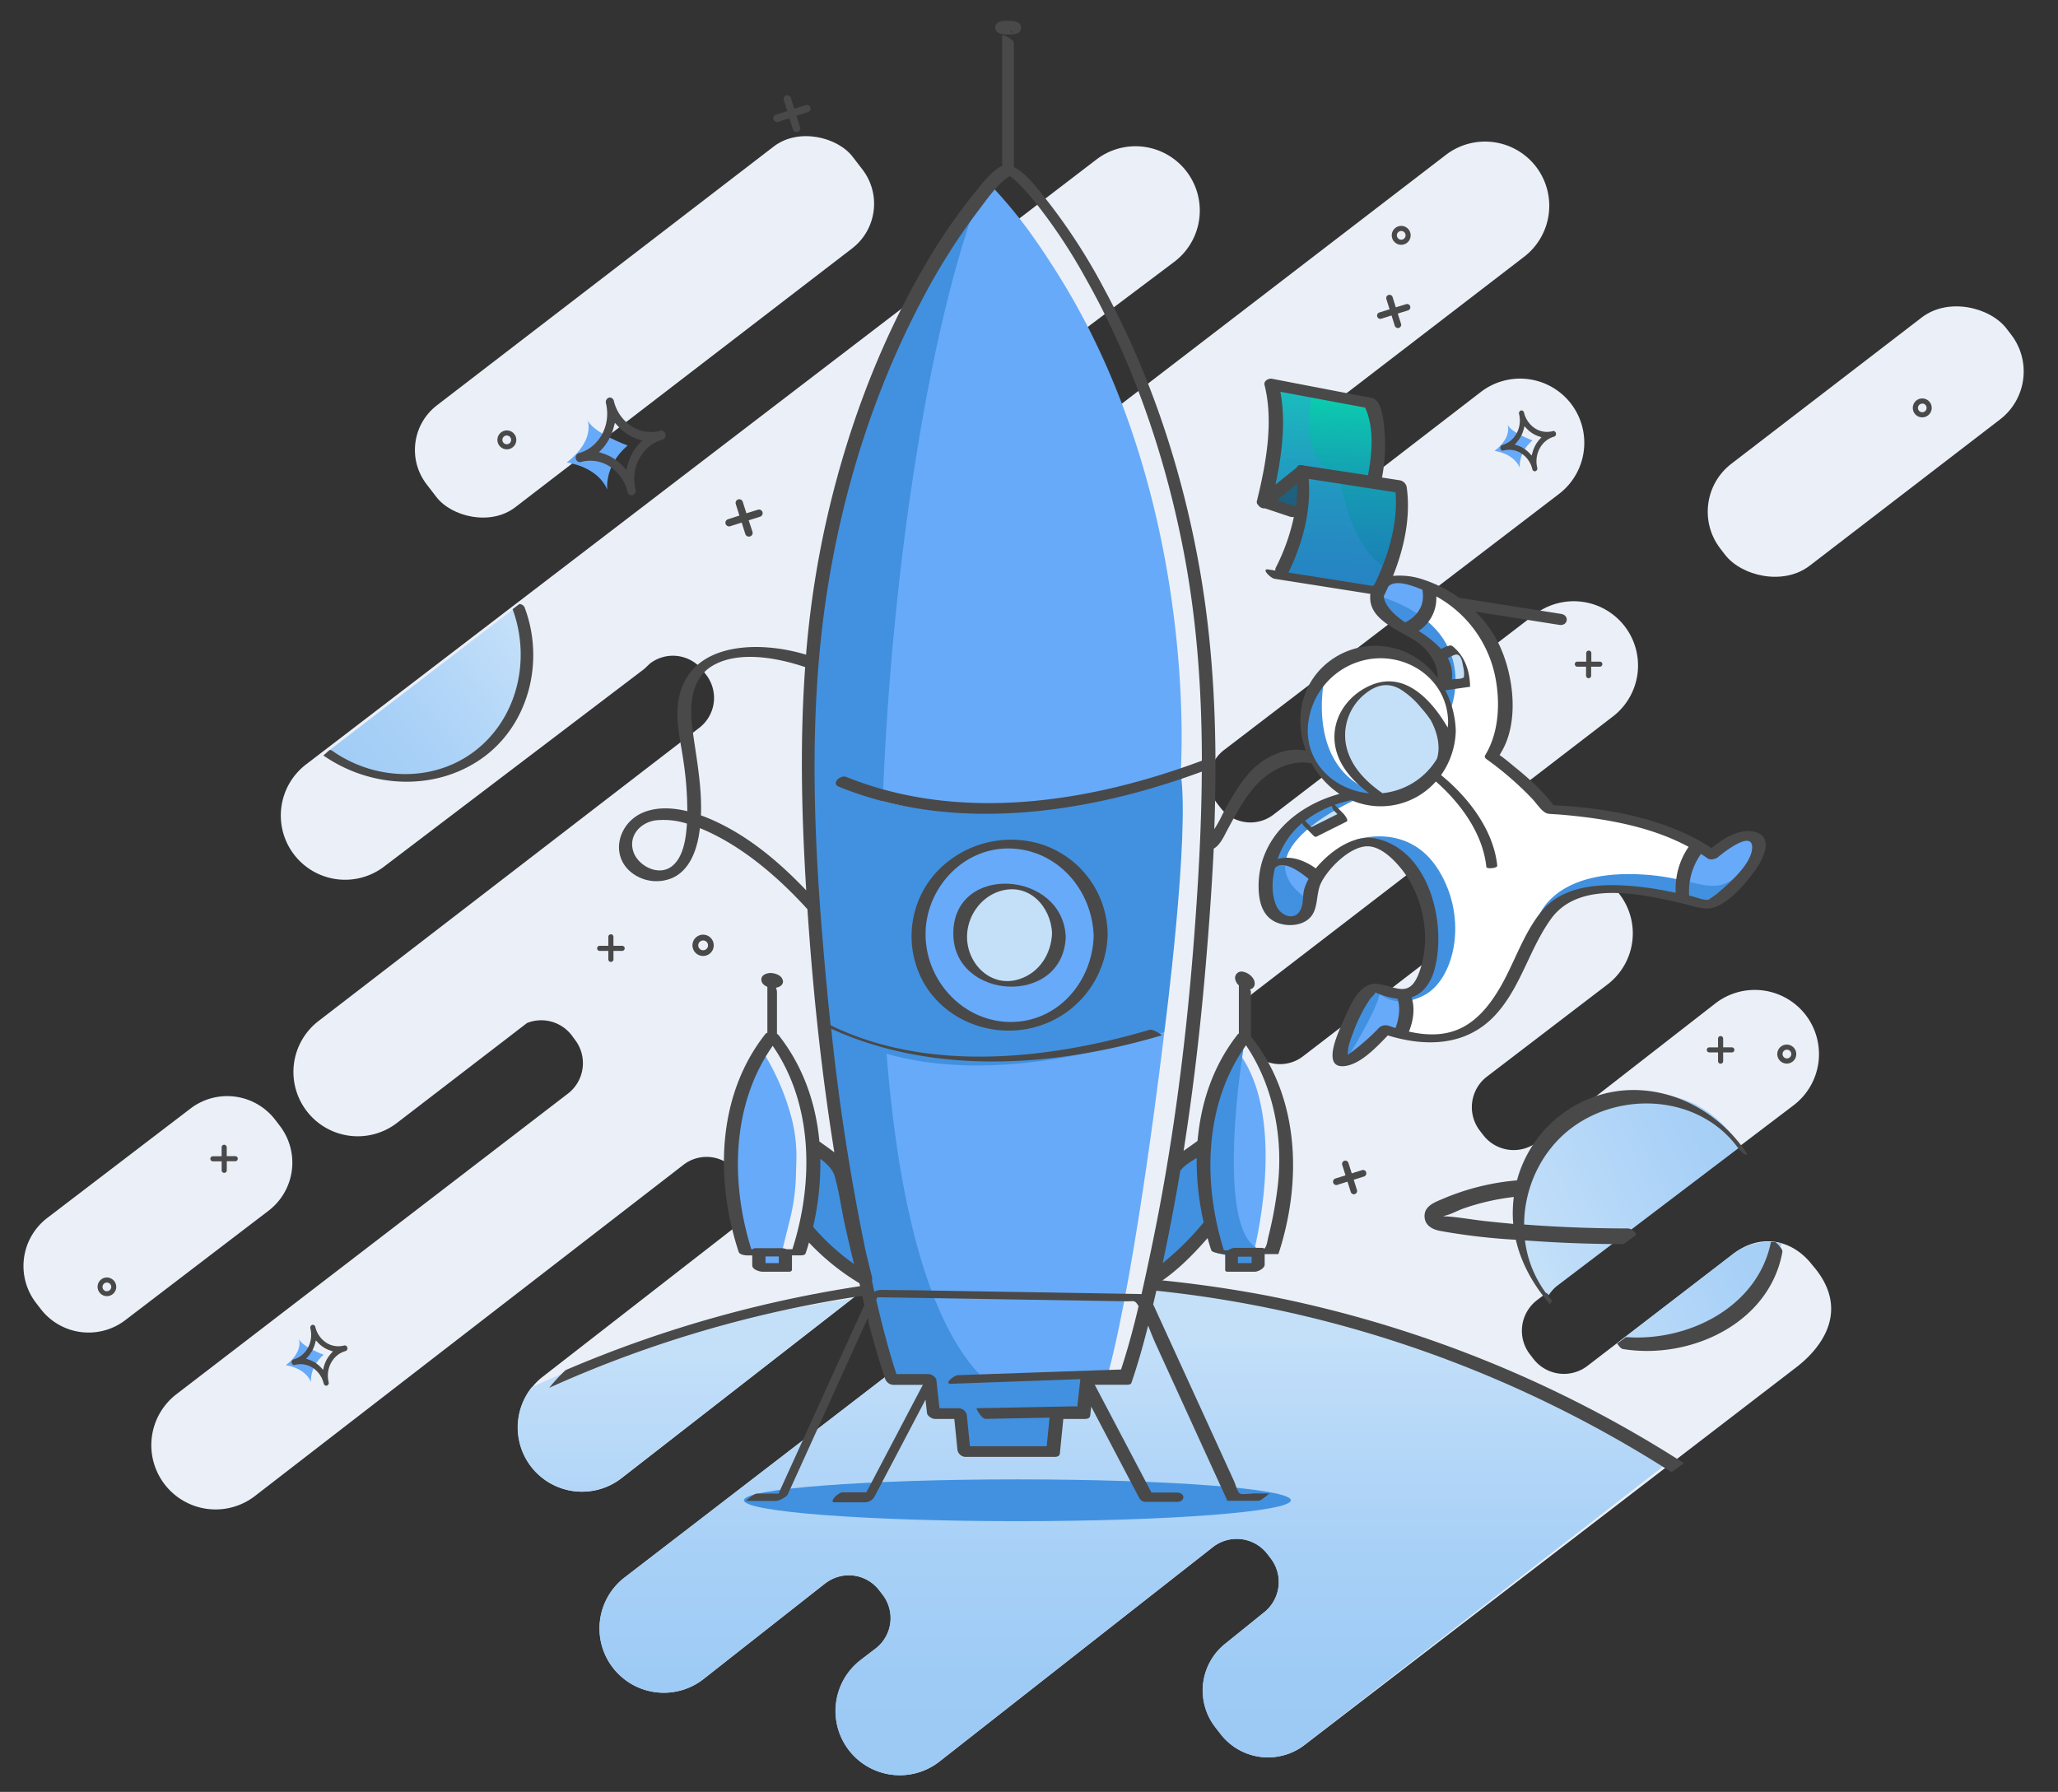 <svg xmlns="http://www.w3.org/2000/svg" xmlns:xlink="http://www.w3.org/1999/xlink" viewBox="0 0 882 768"><rect x="0" y="0" width="882" height="768" fill="#333333" stroke="none"/><defs><style>.cls-1{fill:#ebf0f8;}.cls-2{fill:url(#linear-gradient);}.cls-3{fill:url(#linear-gradient-2);}.cls-4{fill:url(#linear-gradient-3);}.cls-5{fill:url(#linear-gradient-4);}.cls-6{fill:url(#linear-gradient-5);}.cls-7{fill:none;}.cls-8{fill:#67aaf9;}.cls-9{fill:#494949;}.cls-10,.cls-15{fill:#4191e0;}.cls-11{fill:#c4e0f9;}.cls-12{fill:url(#linear-gradient-6);}.cls-13{fill:#291b3a;opacity:0.44;}.cls-13,.cls-15{isolation:isolate;}.cls-14{fill:#fff;}.cls-15{opacity:0.3;}</style><linearGradient id="linear-gradient" x1="485.71" y1="194.48" x2="485.71" y2="-10.73" gradientTransform="matrix(1, 0, 0, -1, 0, 768.11)" gradientUnits="userSpaceOnUse"><stop offset="0" stop-color="#c4e0f9"/><stop offset="0.06" stop-color="#bfddf9"/><stop offset="0.38" stop-color="#abd2f7"/><stop offset="0.7" stop-color="#9ecbf5"/><stop offset="1" stop-color="#9ac9f5"/></linearGradient><linearGradient id="linear-gradient-2" x1="650.83" y1="243.78" x2="819.51" y2="321.59" xlink:href="#linear-gradient"/><linearGradient id="linear-gradient-3" x1="293.53" y1="187.83" x2="293.53" y2="-39.63" xlink:href="#linear-gradient"/><linearGradient id="linear-gradient-4" x1="674.3" y1="185.52" x2="842.98" y2="263.35" xlink:href="#linear-gradient"/><linearGradient id="linear-gradient-5" x1="228.7" y1="488.12" x2="109.8" y2="398.95" xlink:href="#linear-gradient"/><linearGradient id="linear-gradient-6" x1="573.98" y1="627.19" x2="568.29" y2="491.28" gradientTransform="matrix(1, 0, 0, -1, 0, 768.11)" gradientUnits="userSpaceOnUse"><stop offset="0" stop-color="#0fa"/><stop offset="0.13" stop-color="#07dfad"/><stop offset="0.31" stop-color="#0fbab0"/><stop offset="0.48" stop-color="#159db3"/><stop offset="0.66" stop-color="#1989b5"/><stop offset="0.83" stop-color="#1c7cb6"/><stop offset="1" stop-color="#1d78b6"/></linearGradient></defs><title>Artboard 1 copia 2</title><g id="líneas"><g id="líneas-2" data-name="líneas"><rect class="cls-1" x="161.06" y="112.55" width="230.32" height="55.1" rx="24.13" ry="24.13" transform="translate(-28.17 197.31) rotate(-37.54)"/><rect class="cls-1" x="722.24" y="161.71" width="154.72" height="55.1" rx="25.91" ry="25.91" transform="translate(50.25 526.4) rotate(-37.54)"/><path class="cls-1" d="M20.18,522.07l61.41-46.91a25.91,25.91,0,0,1,36.33,4.75l2,2.61a25.91,25.91,0,0,1-4.75,36.33L53.76,565.76A25.9,25.9,0,0,1,17.43,561l-2-2.6A25.91,25.91,0,0,1,20.18,522.07Z"/><path class="cls-1" d="M743.07,537.25c11.24-8.63,25-6.3,33.68,5h0c16.42,18.75,4.37,35.11-6.87,43.74L559.13,747.87a25.64,25.64,0,0,1-36-4.69v0l-2.32-3a25.64,25.64,0,0,1,4.7-36h0l16.12-13a16.6,16.6,0,0,0,3-23.27L543.19,666A16.6,16.6,0,0,0,519.92,663h0L402.45,755.13a27.54,27.54,0,0,1-38.62-5h0a27.56,27.56,0,0,1,5.06-38.63l6.44-4.93h0a16.45,16.45,0,0,0,3-23.07l0,0-1.47-1.91a16.43,16.43,0,0,0-23-3.06l-.06,0-52.49,41.27a27.56,27.56,0,0,1-38.63-5.06h0a27.57,27.57,0,0,1,5.06-38.64L432.88,549a16.6,16.6,0,0,0,3.06-23.27h0l-1.48-1.86a16.59,16.59,0,0,0-23.27-3h0L266.28,633.62a27.54,27.54,0,0,1-38.62-5h0a27.55,27.55,0,0,1,5.05-38.64h0l81.38-63.28a16.16,16.16,0,0,0,3-22.65l-1.45-1.88a16.16,16.16,0,0,0-22.65-3L109.19,641.24a27.56,27.56,0,0,1-38.63-5.06h0a27.54,27.54,0,0,1,5.06-38.63L243.41,468.71a16.46,16.46,0,0,0,3-23.08v0L245,443.7a16.46,16.46,0,0,0-19.12-5.25L170.11,481.3a27.55,27.55,0,0,1-38.63-5.06h0a27.53,27.53,0,0,1,5-38.61l0,0,163.2-125.68a16.18,16.18,0,0,0,3-22.68h0l-1.45-1.88a16.16,16.16,0,0,0-22.68-3h0l-2.1,2c-.22.2-.44.39-.67.57L164.68,371.36a27.56,27.56,0,0,1-38.63-5.06h0a27.56,27.56,0,0,1,5.06-38.63L469.86,68.39a27.54,27.54,0,0,1,38.63,5.06h0a27.55,27.55,0,0,1-5.05,38.63l-54.71,41.17-.09.24a16.31,16.31,0,0,0-3,22.87l1.46,1.89A16.3,16.3,0,0,0,470,181.3h0L619.63,66.41a27.56,27.56,0,0,1,38.64,5h0a27.56,27.56,0,0,1-5.06,38.63l-90.69,69.69h0a16.43,16.43,0,0,0-.16,20.21l1.47,1.91a16.39,16.39,0,0,0,23,3L634.64,168A27.56,27.56,0,0,1,673.28,173h0a27.56,27.56,0,0,1-5.06,38.64L524.56,321.47a16.27,16.27,0,0,0-3,22.78l1.46,1.89a16.23,16.23,0,0,0,22.77,3l111.88-85.75a27.57,27.57,0,0,1,38.64,5.05h0a27.56,27.56,0,0,1-5.06,38.64L537.4,425.36a16.08,16.08,0,0,0-3,22.54l0,0,1.44,1.87a16.07,16.07,0,0,0,22.54,3h0l97.06-74.58a27.55,27.55,0,0,1,38.63,5.06h0a27.54,27.54,0,0,1-5.06,38.62h0L637.2,461.48a16.5,16.5,0,0,0-3,23.1l1.48,1.92a16.47,16.47,0,0,0,23.09,3L735.23,430A27.56,27.56,0,0,1,773.86,435h0a27.55,27.55,0,0,1-5.06,38.63L658.67,557.28a16.53,16.53,0,0,0-3,23.17h0l1.48,1.92a16.52,16.52,0,0,0,23.15,3.07l0,0Z"/><path class="cls-2" d="M479.19,589.57l-25.47-13.65L396.5,577,267.65,676.09a27.56,27.56,0,0,0-5.06,38.64h0a27.56,27.56,0,0,0,38.64,5.07h0l52.49-41.26a16.42,16.42,0,0,1,23,3l.05.07,1.47,1.91a16.42,16.42,0,0,1-3,23l0,0h0l-6.44,4.93a27.56,27.56,0,0,0-5.06,38.63h0a27.54,27.54,0,0,0,38.62,5.07h0L519.86,663a16.6,16.6,0,0,1,23.27,3.05h0l1.49,1.93a16.6,16.6,0,0,1-3.1,23.22l-16.06,13a25.64,25.64,0,0,0-4.72,36h0l2.32,3A25.63,25.63,0,0,0,559,747.88h0L714.53,627.15c-22.14-15.14-104-64.1-221.38-76.8C491.05,561,491.36,585,479.19,589.57Z"/><path class="cls-3" d="M657.72,547.13a58.78,58.78,0,0,0,6,8,16.34,16.34,0,0,1,3.84-4.2l78.5-59.6C741.7,484.86,734.11,476,723,471.74c-13.65-5.25-29.66-4.38-44.61,3.15l-10.7,8.33a16.08,16.08,0,0,1-5.17,2.66l-.42.37C643.23,503.63,646.12,528.29,657.72,547.13Z"/><path class="cls-4" d="M227.56,628.57h0a27.55,27.55,0,0,0,38.63,5h0l99-77c-47.18,6.75-101.69,21-137.3,38A27.55,27.55,0,0,0,227.56,628.57Z"/><path class="cls-5" d="M743.51,563.26C749,557.77,758,543,763.83,532.91a25.58,25.58,0,0,0-21.31,4.67l-49.34,38c1.4.29,2.73.53,4,.68C708.72,577.76,734.81,572,743.51,563.26Z"/><path class="cls-6" d="M212.36,316.2a54.66,54.66,0,0,0,14.51-37.69L221.37,260,140.19,322.3c4.07,3.26,10.93,7.45,21.39,9.86C180.43,336.51,196.42,333.61,212.36,316.2Z"/><path class="cls-7" d="M669.37,481.2a71,71,0,0,0-15.86,11,16.67,16.67,0,0,0,5.18-2.67Z"/><path class="cls-8" d="M242.87,198.23s13,1.45,17.4,11.6c0,0-1.45-10.15,8.7-18.9,0,0-16-5.8-17.4-11.6C251.57,179.37,255.91,188.08,242.87,198.23Z"/><path class="cls-8" d="M122.48,585.14s8.13.9,10.84,7.22c0,0-.9-6.3,5.41-11.73,0,0-9.93-3.61-10.83-7.23C127.94,573.4,130.61,578.82,122.48,585.14Z"/><path class="cls-8" d="M640.52,193.26s8.13.91,10.84,7.22c0,0-.9-6.29,5.42-11.73,0,0-9.93-3.61-10.85-7.22C645.93,181.53,648.65,186.94,640.52,193.26Z"/><path class="cls-9" d="M224.77,260.18a2.69,2.69,0,0,0-2.16-1.31c-1,.76-2,1.53-2.92,2.21,7.35,19.95,3,43.4-12.92,58.06-17.94,16.46-45,16.28-64.37,2.65a2.66,2.66,0,0,0-1.05-.38l-2.77,2.37c19.8,13.8,47.15,15.6,67.45,1.6C226.81,311.05,233.57,283.19,224.77,260.18Z"/><path class="cls-9" d="M673.79,483.25c21.57-16,55-13.65,71.26,9,1.53,2.1,5.45,4.58,2.52.48-18.05-25.25-52.22-34.56-78.29-15.17a52.35,52.35,0,0,0-19.11,28.34,102.91,102.91,0,0,0-31.49,7.78c-3.55,1.52-8.32,3.08-8.16,7.72.13,3.83,3.33,5.52,6.63,6.16a266.91,266.91,0,0,0,32.5,3.8c2.32,10.21,7.6,19.51,14.58,27.61.35-.58.68-1,1-1.48-.14-.19-.28-.37-.42-.53a47.28,47.28,0,0,1-11.25-25.32l4.5.3c12.59.86,25.19,1.25,37.79,1.29l5.4-4a4.19,4.19,0,0,0-3.81-2.73q-22.15,0-44.24-1.68C653.23,509,660.57,493.06,673.79,483.25Zm-38.1,40c-5-.55-10-1.48-15-1.86-2.25-.18-3.15.18-.47-.62,2.29-.66,4.53-1.94,6.8-2.75a99.81,99.81,0,0,1,21.78-5,50.21,50.21,0,0,0-.45,5.47,49.18,49.18,0,0,0,.19,6.07q-6.4-.6-12.82-1.29Z"/><path class="cls-9" d="M760.92,532.38a18,18,0,0,0-1.94-.11c-5.59,27.9-35.42,42.81-62.11,40.8l-3.79,2.75c.74,1.17,1.65,2.23,2.47,2.37,28.64,4.7,62.78-10.84,68.33-41.61C764.07,535.5,762.34,533.58,760.92,532.38Z"/><path class="cls-9" d="M247.73,197.84A1.63,1.63,0,0,0,249,198a15,15,0,0,1,4-.54,15.44,15.44,0,0,1,7.86,2.19,17.86,17.86,0,0,1,8.08,11.13,2,2,0,0,0,.89,1.25,1.57,1.57,0,0,0,1.25.18,2,2,0,0,0,1.26-2.4c-2.28-9.45,2.93-19,11.6-21.38a2,2,0,0,0,1.26-2.4,2,2,0,0,0-.89-1.25,1.66,1.66,0,0,0-1.25-.18A15.16,15.16,0,0,1,271.18,183a17.79,17.79,0,0,1-8.09-11.14,1.93,1.93,0,0,0-.89-1.25,1.61,1.61,0,0,0-1.25-.18,2,2,0,0,0-1.26,2.4c2.28,9.45-2.93,19-11.6,21.38a2,2,0,0,0-.36,3.65Zm10.38-5.5a21.94,21.94,0,0,0,4.85-9l.57-2.1,1.52,1.61a20,20,0,0,0,8.29,5.34l1.9.62-1.39,1.45a22.18,22.18,0,0,0-4.85,9l-.58,2.1-1.51-1.61a19.92,19.92,0,0,0-8.3-5.34l-1.89-.62Z"/><path class="cls-9" d="M148.26,576.77a1,1,0,0,0-.77-.1,9.52,9.52,0,0,1-7.35-1,11.15,11.15,0,0,1-5-6.94,1.25,1.25,0,0,0-.55-.78,1,1,0,0,0-.78-.11,1.23,1.23,0,0,0-.79,1.5c1.42,5.86-1.81,11.82-7.22,13.3a1.23,1.23,0,0,0-.79,1.5,1.32,1.32,0,0,0,.57.78,1,1,0,0,0,.77.1,9.44,9.44,0,0,1,2.48-.33,9.71,9.71,0,0,1,4.9,1.35,11.13,11.13,0,0,1,5,6.94,1.3,1.3,0,0,0,.56.78,1,1,0,0,0,.78.11,1.22,1.22,0,0,0,.78-1.5c-1.41-5.86,1.82-11.82,7.23-13.3a1.22,1.22,0,0,0,.78-1.5A1.27,1.27,0,0,0,148.26,576.77Zm-6.46,3.42a13.57,13.57,0,0,0-3,5.58l-.34,1.34-.94-1.05a12.52,12.52,0,0,0-5.17-3.32l-1.17-.39.84-.93a13.88,13.88,0,0,0,3-5.58l.36-1.34.94,1a12.56,12.56,0,0,0,5.16,3.31l1.18.39Z"/><path class="cls-9" d="M643.55,193a1,1,0,0,0,.78.11,9.42,9.42,0,0,1,2.47-.33,9.58,9.58,0,0,1,4.9,1.35,11,11,0,0,1,5,6.93,1.3,1.3,0,0,0,.56.79,1.11,1.11,0,0,0,.78.11,1.22,1.22,0,0,0,.78-1.5c-1.41-5.85,1.83-11.83,7.23-13.31a1.21,1.21,0,0,0,.78-1.49,1.25,1.25,0,0,0-.55-.78,1,1,0,0,0-.78-.11,9.52,9.52,0,0,1-7.35-1,11.19,11.19,0,0,1-5-6.94,1.17,1.17,0,0,0-.55-.77,1.06,1.06,0,0,0-.78-.12,1.24,1.24,0,0,0-.79,1.5c1.43,5.86-1.81,11.82-7.22,13.3a1.27,1.27,0,0,0-.75,1.63,1.31,1.31,0,0,0,.53.65ZM650,189.6a13.61,13.61,0,0,0,3-5.59l.36-1.33.94,1a12.48,12.48,0,0,0,5.17,3.33l1.17.39-.84.93a13.64,13.64,0,0,0-3,5.58l-.36,1.34-.94-1a12.48,12.48,0,0,0-5.17-3.33l-1.17-.38Z"/><path class="cls-9" d="M217.17,192.58a4.05,4.05,0,1,0-4-4.05h0A4.06,4.06,0,0,0,217.17,192.58Zm0-5.92a1.87,1.87,0,1,1-1.86,1.88h0A1.87,1.87,0,0,1,217.17,186.66Z"/><path class="cls-9" d="M600.53,104.92a4.05,4.05,0,1,0-4.06-4A4.05,4.05,0,0,0,600.53,104.92Zm0-5.91a1.86,1.86,0,1,1-1.86,1.86A1.85,1.85,0,0,1,600.53,99Z"/><path class="cls-9" d="M765.83,447.71a4.07,4.07,0,1,0,4,4.08v0A4.07,4.07,0,0,0,765.83,447.71Zm0,5.92a1.87,1.87,0,1,1,1.86-1.88v0A1.86,1.86,0,0,1,765.83,453.63Z"/><path class="cls-9" d="M45.82,547.52a4,4,0,1,0,4,4.05h0A4.07,4.07,0,0,0,45.82,547.52Zm0,5.92a1.87,1.87,0,1,1,1.86-1.88h0a1.88,1.88,0,0,1-1.86,1.85Z"/><path class="cls-9" d="M823.83,178.87a4.05,4.05,0,1,0-4.05-4.05h0A4,4,0,0,0,823.83,178.87Zm0-5.91a1.86,1.86,0,1,1-1.86,1.86A1.86,1.86,0,0,1,823.83,173Z"/><path class="cls-9" d="M732.58,451.07h3.72v3.73a1.1,1.1,0,0,0,2.2,0v-3.73h3.72a1.09,1.09,0,1,0,0-2.18H738.5v-3.73a1.1,1.1,0,0,0-2.2,0v3.73h-3.72a1.09,1.09,0,1,0,0,2.18Z"/><path class="cls-9" d="M676,285.75h3.73v3.73a1.1,1.1,0,1,0,2.19,0v-3.73h3.72a1.09,1.09,0,0,0,0-2.18H682v-3.73a1.1,1.1,0,0,0-2.19,0v3.73H676a1.09,1.09,0,1,0,0,2.18Z"/><path class="cls-9" d="M257,407.55h3.72v3.73a1.1,1.1,0,0,0,2.19,0v-3.73h3.73a1.09,1.09,0,1,0,0-2.18H262.9v-3.73a1.1,1.1,0,1,0-2.19,0v3.73H257a1.09,1.09,0,1,0,0,2.18Z"/><path class="cls-9" d="M100.89,495.52H97.17v-3.68a1.1,1.1,0,1,0-2.19,0v3.72H91.25a1.1,1.1,0,0,0,0,2.2H95v3.72a1.1,1.1,0,1,0,2.19,0v-3.77h3.72a1.1,1.1,0,0,0,0-2.19Z"/><path class="cls-9" d="M591.57,136.66a1.52,1.52,0,0,0,.42-.06l4.39-1.39,1.38,4.39a1.42,1.42,0,0,0,1.34,1,1.29,1.29,0,0,0,.43-.07,1.4,1.4,0,0,0,.91-1.75h0l-1.4-4.39,4.42-1.36a1.4,1.4,0,0,0-.85-2.67l-4.4,1.36-1.38-4.39a1.39,1.39,0,0,0-1.75-.91h0a1.38,1.38,0,0,0-.93,1.73v0l1.39,4.4-4.4,1.38a1.4,1.4,0,0,0,.43,2.73Z"/><path class="cls-9" d="M585.5,502.42a1.4,1.4,0,0,0-1.75-.91h0l-4.43,1.4-1.39-4.4a1.4,1.4,0,1,0-2.66.85h0l1.38,4.39-4.39,1.38a1.41,1.41,0,0,0-.88,1.78,1.39,1.39,0,0,0,1.3,1,1.16,1.16,0,0,0,.42-.07l4.39-1.39,1.4,4.4a1.41,1.41,0,0,0,1.33,1,1.2,1.2,0,0,0,.42-.07,1.4,1.4,0,0,0,.91-1.76l-1.38-4.39,4.4-1.38a1.41,1.41,0,0,0,.93-1.76Z"/><path class="cls-9" d="M494.78,553.12c78.72,8.08,154.46,35,221.17,77.6a1.86,1.86,0,0,0,.5.22l5.18-3.8a2.1,2.1,0,0,0-.33-.26,513.38,513.38,0,0,0-178.58-71.64q-24.9-4.71-50.17-7"/><path class="cls-9" d="M374.39,550.41a517.53,517.53,0,0,0-132,36.82,71.56,71.56,0,0,0-7,7.57,507.79,507.79,0,0,1,137.45-39.89"/><path class="cls-10" d="M345.23,329.14s3.27,102.18,8.4,124.73h0l83.24,17.69L499,442.37s11.1-85,7-111c-109.17,38.84-160.8-2.18-160.8-2.18"/><circle class="cls-8" cx="432.65" cy="400.82" r="39.06"/><circle class="cls-11" cx="432.7" cy="400.8" r="21.16"/><polyline class="cls-10" points="361.37 501.16 370.93 546.6 345.59 526.75 345.87 505.24 347.82 491.85 360.39 500.03"/><path class="cls-7" d="M354.5,571.71c2.78-.39,5.56-.78,8.28-1.13l1.61-.2q-.64-2.55-1.34-5.31Z"/><path class="cls-8" d="M471.43,150.79a302.11,302.11,0,0,0-19.13-35C443.48,102,436.56,92.1,424.65,79.4c0,0-45.86,44.31-67,145.22,0,0-12.82,64-9.55,103.08,0,0,60.44,37.79,157.9,3.62C506,331.32,512.82,239.73,471.43,150.79Z"/><path class="cls-8" d="M353.72,438.71c0,32.2,12.74,88.48,21.42,123.06l1.34,5.33c3.8,14.88,18.13,20.16,18.13,20.16l7.65,3.61,53.06-.32S474,592.28,474.84,589C487.08,543.66,499,442.37,499,442.37,393.17,476.55,353.72,438.71,353.72,438.71Z"/><polygon class="cls-12" points="549.84 246.05 588.91 252.56 593.79 246.05 598.68 228.14 600.3 208.62 590.54 206.99 590.54 185.83 587.29 174.44 579.14 171.18 544.96 164.67 546.59 180.95 541.71 215.13 556.36 220.01 554.74 234.66 549.84 246.05"/><polygon class="cls-13" points="543.34 215.13 557.99 220.01 557.99 203.74 543.34 215.13"/><polygon class="cls-10" points="396.44 590.55 401.32 606.83 411.09 606.83 414.35 623.1 451.78 623.1 453.41 606.83 464.8 606.83 466.63 590.74 396.44 590.55"/><path class="cls-8" d="M325.64,540.58l.31,2.67h9l2-4.7-1.9-1.81,3.53-14.23a87.87,87.87,0,0,0,2.54-18.62l.18-6.56a64.82,64.82,0,0,0-2.16-18.54h0a102.6,102.6,0,0,0-12.6-28.65l-1.2-1.9-1.22,5.4c-7.16,13.44-9,18.76-11.14,33.84l-.16,5.64v4.37c-1.05,11.86.72,17.71,3.4,29.31l1.76,5,1.81,5.09,5.32.7Z"/><path class="cls-8" d="M526.54,539.17l1.26,5,7.63-1.26-1.63-4.88,3.55-1.54s14.88-56.76-6.42-85.24l-2-6-2.19,4.1a130.77,130.77,0,0,0-14.09,43.1h0l2.63.33c-1,11.86,1.05,23.48,3.75,35.09l1.25,3.76,1.26,3.76,5,2.5Z"/><path class="cls-14" d="M616.58,293.25s-8.14-17.85-32.54-13-26,26-26,26v8.14l3.25,11.4,6.51,8.13,9.76,6.51s-29.29,8.14-34.17,29.3h11.4l9.37,6.16s15-19.18,26.43-14.29,22.78,24.41,22.78,34.17S615,425.09,602,426.72L600.31,443s24.42,6.52,35.81-4.88S654,407.18,654,407.18s8.13-17.89,16.27-22.78,32.54-3.26,32.54-3.26l17.91,3.26v-6.51l6.5-14.65a78.87,78.87,0,0,0-27.67-11.4C683.31,348.59,667,347,667,347l-6.51-3.25-21.16-19.53s4.89-9.77,4.89-19.53S641,280.23,641,280.23L629.6,264l-16.28-11.39-1.63,6.51-6.51,11.45,11.4,9.76,3.26,14.7Z"/><path class="cls-11" d="M593.79,342.08s14.7-1.63,19.53-8.14,8.14-16.28,8.14-16.28-14.69-30.92-32.54-24.41S566.12,329.06,593.79,342.08Z"/><path class="cls-8" d="M600.31,443s3.26-14.64,0-16.27a16.17,16.17,0,0,0-6.51-1.63s-6.5-3.25-9.77,1.63-9.76,26-9.76,26l3.25,1.63,9.78-6.51,6.5-6.52Z"/><path class="cls-10" d="M575.89,456s19.53-30.93,14.69-32.55S569.38,454.39,575.89,456Z"/><polygon class="cls-8" points="720.75 384.4 722.37 373 728.88 363.24 735.39 366.5 743.54 359.99 751.67 358.36 754.92 363.24 746.79 376.26 735.39 386.03 732.14 387.66 720.75 384.4"/><polyline class="cls-8" points="543.34 371.38 548.22 369.75 554.74 369.75 564.5 374.63 559.62 390.91 554.74 394.17 548.22 392.54 543.34 382.78 543.34 371.38"/><polyline class="cls-8" points="603.56 268.84 611.69 262.32 613.32 250.93 598.68 247.68 592.17 249.31 590.54 257.44 595.42 263.96 603.56 268.84"/><polygon class="cls-11" points="618.21 281.86 623.09 278.6 626.35 281.86 627.97 288.37 627.97 293.25 618.21 293.25 618.21 286.74 618.21 281.86"/><polygon class="cls-11" points="556.36 350.21 564.5 356.73 575.89 350.21 569.38 343.71 556.36 350.21"/><path class="cls-10" d="M419.67,83.9c-44.14,115-69.67,452,6.59,511.1,0,0-16.27,14.64,22.79,14.64,0,0-38.57-.3-14.15,12.71L412.41,622l-1.32-15.53-10.49-.16L397.54,592l-14.8-.71L366,529.38a87.77,87.77,0,0,1-1.64-9.25l-9.71-67.43-7.11-77.54-.88-65,4.84-53.73,9.24-49.82,14.91-42.92,20.2-43.95L413,92.44S420.63,81.38,419.67,83.9Z"/><path class="cls-10" d="M532.81,450.2s-14.08,85.9,10.34,85.9l-3.45,2.63v4.89H528.31v-4.89l-6.5-1.62-3.26-9.77-22.79,21.21,9.76-48.83,11.4-6.51,4.89-24.42,4.5-10.21a68.32,68.32,0,0,1,3.32-6.56l3.14-5.58Z"/><path class="cls-10" d="M380.69,393.17s-8.16,22.79,6.53,40.7,42.32,14.64,53.72,6.5c0,0-22.79,9.77-42.33-4.88S380.69,393.17,380.69,393.17Z"/><path class="cls-10" d="M580.77,360s22.79-8.15,35.81,13,6.51,47.24-6.52,53.72-19.52-1.63-19.52-1.63,16.27,8.14,22.78-13-9.76-53.7-32.54-52.07"/><path class="cls-10" d="M658.9,394.17s4.88-19.54,39.06-19.54,37.44,16.28,55.34-9.76L738.6,384.4l-9.77,3.26S673.54,368.14,658.9,394.17Z"/><path class="cls-10" d="M621.46,304.65s14.65-34.13-29.29-48.82l-1.63,3.25,8.14,8.15,17.9,11.37,1.63,8.14v8.15l3.25,9.76"/><path class="cls-10" d="M582.39,342.08s-53.7,22.79-21.15,43.91l-4.88,8.13h-8.14s-6.51-6.5-6.51-11.4S545,368.08,545,368.08l6.51-11.39s11.4-11.4,26-16.28Z"/><path class="cls-10" d="M567.77,290S556.38,338.83,602,342.08a40.32,40.32,0,0,1-32.54-6.51C553.08,324.18,558,288.37,567.77,290Z"/><path class="cls-15" d="M562.87,167.92S551.47,203.73,584,207l-24.4-4.89-17.91,13,4.88-16.28V164.67Z"/><path class="cls-15" d="M574.33,204.62s3.15,30,21.09,39.81l-4.88,9.76-42.32-8.14,8.14-17.91,2.44-25.44Z"/><ellipse class="cls-10" cx="436.02" cy="643.01" rx="117.19" ry="8.95"/><path class="cls-9" d="M439.86,441.06a42.15,42.15,0,0,0,34.84-40.37.89.89,0,0,0,0-.23.61.61,0,0,0,0-.27,40.94,40.94,0,0,0-29.27-38.6,43.78,43.78,0,0,0-44.82,13,40.71,40.71,0,0,0-3.94,47.93C405.73,437,423.25,444,439.86,441.06Zm-6.29-77.38c20.07.88,34.64,18.13,35.14,37.59-.59,19.44-15.31,36.82-35.63,36.74s-36.41-17.68-36.41-37.58,16.44-37.64,36.91-36.75Z"/><path class="cls-9" d="M456.75,401.63c-1.15-28.56-48.05-31.84-48.19-1.65C408.43,428.79,455.55,431.59,456.75,401.63ZM428.34,382c12.35-3.95,22,6.25,22.54,18-.35,8.74-5.33,16.8-13.91,19.61-12,4-22.47-6.23-22.53-18-.05-8.62,5.59-16.95,13.9-19.61Z"/><path class="cls-9" d="M426.5,11.8c.16,2.79,3.39,3,5.53,3s5.55-.07,5.56-2.9c0-2.65-3.15-2.92-5.13-3C430.26,8.83,426.66,8.83,426.5,11.8Zm7,2a2.2,2.2,0,0,1-.5-.51l-.06-.13c1.2.29,1.56,1.39.56.64Z"/><path class="cls-9" d="M365.86,569.37q-16.1,35.39-32.2,70.78h-9.17c-1.69,0-4.62,3.14-5,3.14h13c1.33,0,4.58-1.59,5.15-2.85,10.86-23.86,23.49-51.81,34.34-75.67a25.29,25.29,0,0,0,.71,3.75c2,7.6,4.2,15.13,6.69,22.51a3.94,3.94,0,0,0,3.41,2.52h12.83a2,2,0,0,0-.38.49L371.3,639.6H361.12c-1.93,0-6.06,4.29-3.45,4.29h13a4.91,4.91,0,0,0,4.13-2.45l21.85-41.56c.21,1.92.43,3.83.64,5.75.15,1.34,2.22,2.52,3.41,2.52H409l1.32,13.18a3.64,3.64,0,0,0,3.47,3.09h38.15c1,0,2.17-.24,2.28-1.43q.75-7.43,1.49-14.84h9.24c1,0,2.15-.25,2.29-1.44s.28-2.57.43-3.85q10.33,19.71,20.71,39.43a3.22,3.22,0,0,0,3,1.41h13c3.76,0,3.66-4-.09-4h-10.8L469.17,593.5h13.65c.7,0,1.85,0,2.1-.9,2.75-8,5.05-16.21,7.13-24.46,1.13,2.77,2.19,5.57,3.37,8.13q5.91,12.94,11.83,25.88,9.36,20.52,18.74,41l.17.07h13c1.69,0,4.62-3.15,5-3.15h-6.51c-1.27,0-5.39.67-6.36,0s-1.9-4.2-2.38-5.19q-6.65-14.55-13.28-29.06l-17.51-38.25-2.52-5.51c-.46-1.05-.92-2-1.38-3,.7-3,1.4-6,2.1-9,8.06-5.25,14.92-12.19,21.21-19.42.5,1.76,1,3.53,1.6,5.25.35,1.05,4.82,1.62,5.77,1.62h.18a1.09,1.09,0,0,0,0,.26v6.52c0,.53.4.75,1,.76H537.8c1.33,0,4.2-1.41,4.2-3V537.5h5.89c10.07-30.63,9.26-66.7-11.47-92.88a1.14,1.14,0,0,0-.31-.27V425.06a1.62,1.62,0,0,0-.47-1,2.48,2.48,0,0,0,2.1-2.55c0-2.44-2.63-4.55-4.88-5a2.76,2.76,0,0,0-3.44,1.87,2.36,2.36,0,0,0-.1.46v.48a4.71,4.71,0,0,0,1.63,3V443a.51.51,0,0,0-.38.18c-10.58,13.35-15.93,29.3-17.31,45.8q-3,2.16-6,4.25c3.87-24.55,6.8-49.25,9-74,1.63-18.43,3-37,3.91-55.51,2.88-1.6,4.56-5.67,6-8.32,3.53-6.53,7-13.12,12-18.7,5.83-6.52,15.08-11.33,24-9.51a37.14,37.14,0,0,0,11.87,13.07c-18.72,5.1-35,19.31-34.64,40.22.1,6.12,1.75,12.6,8,15,4,1.55,9.33,1.44,12.92-1.19,5.17-3.8,3.28-10.77,5.91-16,3.15-6.3,12.86-16.09,20.45-15.55,5.34.39,10.37,5.38,13.57,9.25,10,12.06,13.52,31,7.62,45.68-4,9.94-9.52,5.25-17.11,4.06-8.11-1.3-12.26,9.61-14.91,15.51-1.85,4.2-10.08,21.06.6,19.66,6.73-.88,13.39-8,18.34-13.13,16.5,5.07,34,4.61,46.37-9.07,10.74-11.89,14.32-28.06,23.56-40.87,12.12-16.79,38.84-10.61,55.95-6.71,4.53,1.05,10,3.38,14.55,1.57,6.93-2.72,13.33-10.5,17.43-16.33,3.6-5.17,7.79-14.7-1.81-16.05-6.12-.86-12.45,3.2-17.32,7.18-19.29-12.7-44.88-17.29-67.73-18.36-4.73-6.37-10.81-11.7-16.95-16.68-2-1.64-4-3.36-6.15-4.82.18-.35.4-.69.56-1,8.2-13.33,5.36-34.38-1.32-47.48a50.88,50.88,0,0,0-9.6-13l35.9,5.67c3.77.6,4.54-4.12.77-4.71l-43.49-6.88h-.16a56.69,56.69,0,0,0-17.24-8.4A31.38,31.38,0,0,0,597,246.83c4.84-12.06,7.67-25.41,5.86-38.12a3.68,3.68,0,0,0-3.15-2.89l-7.42-1.15a75,75,0,0,0,1-20.88c-.34-3.37-1-10.4-4-12.59-1.25-.91-3.34-1-4.81-1.29l-39.29-7.56c-1.5-.3-3.71.88-3.25,2.66,4,15.83.57,34.2-3.3,49.82a1.71,1.71,0,0,0,.55,1.59,3.21,3.21,0,0,0,3,1.47l10.6,3.54a3.35,3.35,0,0,0,1.72.12,86.89,86.89,0,0,1-7.71,21.68,2.29,2.29,0,0,0-.22,1.31l-3-.47c-3.25-.52.86,3.69,2.66,4l41.06,6.47a12.43,12.43,0,0,0,0,2.86c.87,8.8,13.07,13.14,19.21,17.19,5.25,3.46,9.81,9.45,9.63,16a34.92,34.92,0,0,0-10.37-9.37,32.52,32.52,0,0,0-40.22,6c-9,9.88-10.07,23.09-5.91,34.49-9-1.86-18.26,3-24.15,9.45-4.81,5.36-8.26,11.72-11.64,18a50.91,50.91,0,0,1-3.44,6.22c1.35-37.14.23-74.33-6.17-111-7.35-42.07-20.88-83.43-41.25-121A250.84,250.84,0,0,0,448.24,85.3c-3.57-4.43-8.19-10.89-13.73-13.71V18.42c0-1.5-5-4-5-3.15V70.44a1.11,1.11,0,0,0,.17.53c-5,2.41-9.07,8.11-12.41,12.2a239.19,239.19,0,0,0-21.17,31.06C375.85,149,361.9,187.48,353.36,226.77a415.86,415.86,0,0,0-7.91,53.82c-22.26-6.76-54.39-5.12-55.12,24.57-.16,7,1.55,13.85,2.53,20.74a144.45,144.45,0,0,1,1.7,21.78c-6.41-1.56-13.14-1.88-19,.59-10.59,4.45-14.38,18.42-4.69,25.88A17.3,17.3,0,0,0,288.76,376c6.57-3.32,9.45-10.74,10.69-17.58.21-1.17.36-2.32.51-3.49,17.57,7.17,33.4,20.81,46.08,34.75.25,3.73.52,7.48.8,11.22,2.33,31.11,5.78,62.19,10.73,93-2.18-1.72-4.52-3.28-6.4-4.67-1.5-16.43-7-32.3-17.54-45.65a1.62,1.62,0,0,0-.64-.45V425.34a4.82,4.82,0,0,0-.46-2c1.5-.23,3-1.05,3.06-2.67a1.19,1.19,0,0,0-.1-.49c-.46-2.1-2.94-3-5-3.15-1.69-.05-4.2.68-4.2,2.77,0,1.58,1.18,2.57,2.58,3.15v19.69a1.49,1.49,0,0,0-.8.47c-20.84,26.32-21.61,62.68-11.49,93.47.36,1.13,2.65,1.48,3.57,1.48h2.24v4.31c0,1.73,3.08,2.68,4.38,2.68h11.1c.88.06,1.55-.21,1.55-1v-6h3.46c.78,0,2.1,0,2.41-.93.5-1.51,1-3,1.4-4.58A101.53,101.53,0,0,0,368.33,550c.68,3.15,1.4,6.21,2.1,9.32l-2.27,5M571.8,347.55l1.39,1.38L562,354.5l-2.67-2.69a43.82,43.82,0,0,1,11.46-6.38,5.66,5.66,0,0,0,1,2.12Zm-12.74,33.19c-.87,2.76-.36,5.93-1.41,8.56-2.3,5.81-8.66,3.41-10.61-1-2.18-4.91-2-10.88-.61-16.34l.12-.11c3.47-3.3,10.67,1.77,14.27,4.85A21.78,21.78,0,0,0,559.06,380.74Zm26,65.44c-1.58,1.41-3.2,2.78-4.89,4.06-.84.63-1.68,1.28-2.58,1.84.12-1.26.15-2.82.32-3.45a55.54,55.54,0,0,1,1.88-5.68,65.35,65.35,0,0,1,7.35-14.75c.66-.93,2.61-2.45,2.1-2.86.72.19,1.54.63,2.1.81a34.07,34.07,0,0,0,7.64,1.91c1.26,4,.59,8.59-.91,12.54-1-.3-1.93-.61-2.87-.94a4.26,4.26,0,0,0-4.2.83c-1.83,2-3.87,3.89-5.94,5.73Zm165.86-82.93c-.13,6.66-9,14.58-13.65,18.58a33.22,33.22,0,0,1-4.14,3.15c-1.48.93-.18.6-1.28.66-2.1.12-4.74-1.05-6.72-1.51l-1.21-.27A27.59,27.59,0,0,1,729,366c.9.58,1.8,1.17,2.67,1.8,1.37,1,3.63.44,4.78-.57,2.79-2.34,14.62-11.49,14.48-3.9ZM585.06,174.7c3.94,8.6,3,19.62,1.23,29l-27.51-4.19a2.93,2.93,0,0,0-1-.17l-.34,0a1.46,1.46,0,0,0-1.64,1l-9.17,7.35c2.78-12.94,4.51-27,2.1-39.78ZM555,217l-7.8-2.61,8.74-7a57.66,57.66,0,0,1-.58,9.74Zm-2.81,28.4c6-12.29,9.82-26.48,8.66-40.15L598.07,211c1.15,13.19-3.15,27.43-8.87,39.22a7.07,7.07,0,0,0-.7.93Zm40.87,10c.06-.09.12-.18.17-.27.62-1.25,1.21-2.53,1.8-3.82l.48-.4c3.42-2.54,10.77.49,14.15,1.86a4.34,4.34,0,0,0,0,.51c1,6.1-2.09,10.8-7.43,13.46-.21-.13-.43-.27-.63-.42-2.89-1.93-8.46-6.57-8.54-10.9Zm14.93,15a16.78,16.78,0,0,0,7.58-14.78,50.79,50.79,0,0,1,25,33.29c2.48,11.13,2.1,24.85-4.12,34.85a1.31,1.31,0,0,0,.37,1.42,138.71,138.71,0,0,1,19.81,17.13c2.37,2.55,4.4,6.09,7,6.47.75.1,4.2.27,5.77.41,18.25,1.58,37.89,4.91,54.3,13.76a31.74,31.74,0,0,0-5.53,19.7c-5-1.05-10.08-2-15.2-2.54-14.07-1.58-32.23-1.66-42.14,10.29-8.1,9.75-11.83,22.59-18.26,33.39-4.05,6.8-9.26,13.44-16.57,16.92-7,3.36-14.76,3.09-22.17,1.43,1.86-4.61,2.69-9.95,1.11-14.7,5.25-1.72,8.5-6.58,10-12.51,5-19.22-2.36-50.5-25.1-55.49-9.7-2.1-20,5.55-25.93,12.75-4.94-3.56-10.89-5.64-16.37-4,.42-1.19.88-2.34,1.38-3.43a34.89,34.89,0,0,1,9.11-12,4.87,4.87,0,0,0,.76,1.25l4.07,4.06c.27.28.82.77,1.27.55l13-6.5c1-.5-1-3-1.34-3.36L572,344.94a56.83,56.83,0,0,1,7.11-2,31.61,31.61,0,0,0,36.27-8c10.74,9.45,20.15,22.41,21.63,36.63.11,1,4.78.54,4.67-.53-1.58-15.3-12.36-29.3-24.08-38.84a34.16,34.16,0,0,0,6.3-19,40.68,40.68,0,0,0-4.47-17.35l10.61-1.51v-.12c-.09-5.95-1.89-12.06-6.37-16.24-.5-.49-1.3-1.33-2-1.35a10.45,10.45,0,0,0-4,1.56,47.7,47.7,0,0,0-9.72-7.8Zm5.08,38.06c1.86,3.4,4.77,10.17,2.79,16.69a30.82,30.82,0,0,1-20,14.27,27.32,27.32,0,0,1-3.38.53c-7.49-5.19-14.19-12.11-15.74-21.4a22.7,22.7,0,0,1,8.4-21.25c4.56-3.66,9.5-5,14.81-2a35.19,35.19,0,0,1,9.09,8.07,48,48,0,0,1,4,5.09Zm7.44-26.4c1.38-.76,3-1.61,3.8-1.53,2.05.21,2.44,3.52,2.76,5.24a12.93,12.93,0,0,1,.38,3.77,5.52,5.52,0,0,0-.09,1c0-.07-.16-.15-.49,0-.84.53-2.88.42-3.85.56l-.77.1A15,15,0,0,0,620.49,282.07Zm-35.35.77c17.31-3.76,35,8,35.46,26.25a19.31,19.31,0,0,1-.19,2.74c-6.95-11.92-18.34-24.22-32.69-18.22-8.4,3.47-14.91,11.08-15.75,20.26C571,325,578.27,333.82,586.78,340c-13.86-1.23-26.24-11.69-26.31-26.74a31.48,31.48,0,0,1,24.67-30.42ZM536.42,541.35h-5.89v-2.73h5.89ZM534,448c12,17.79,16.18,40.46,13.47,61.42a170.84,170.84,0,0,1-3.84,20.47c-.53,2.1-.62,4.2-1.81,5.33-.23-.37-.78-.41-1.22-.41H529.2a5.61,5.61,0,0,0-2.81,1.05h-1.87C515.43,506.94,516,473.33,534,448Zm-21.14,48.28a119.39,119.39,0,0,0,3,27.63,122.66,122.66,0,0,1-17.56,17.44q4.2-19.7,7.55-39.58c1.59-2.16,4.42-3.89,7.05-5.47ZM354.62,252.52c6.74-42.7,19.89-84.63,40-123a271.44,271.44,0,0,1,24.6-39.18c3.49-4.54,8.46-11.92,13.64-14.88l.16.11c.94.75,1.84,1.51,2.71,2.33a90.55,90.55,0,0,1,8,8.87,232.25,232.25,0,0,1,21.27,32c20,35.33,33.6,74.27,41.57,114,6.24,30.84,8.48,62,8.52,93.26C467.14,343.93,411.52,352.7,362.73,333c-2.59-1.05-6.7,2.79-3.2,4.2,49.65,20.08,106.59,11.54,155.53-6.48-.14,24.83-1.62,49.69-3.56,74.48-3.46,44-9.18,87.82-18.26,130.93-1.29,6.15-2.61,12.33-4,18.5L391.59,553l-14.35-.14a6.62,6.62,0,0,0-2.53.79l-1-4.72v-.1a2.91,2.91,0,0,0,0-1.55q-1.43-5.67-2.78-11.37a953.81,953.81,0,0,1-14.7-95c44.22,20.21,96.35,16.31,141.86,2.77-.19,0-3.84-2.78-5.42-2.31-43.07,12.72-94.9,18.46-136.69-1.92q-.75-7.11-1.43-14.24C349.12,368.07,345.61,309.54,354.62,252.52ZM287.26,371.76c-5.67,3.63-13.94-.9-15.83-6.79-2.23-6.88,3.15-12.59,9.75-13.39A32.73,32.73,0,0,1,294.4,353C294,359.66,292.75,368.23,287.26,371.76Zm19.55-19.64c-2-.95-4.19-1.85-6.41-2.65.51-12.42-2-24.78-3.65-37.08-1.29-9.51-.77-21.28,8.32-26.87,11.17-6.87,28.22-3.59,40,.4h0c-2.29,31.78-1.53,63.75.46,95.69C334.23,369.77,321.66,359.05,306.81,352.12Zm22.52,68.51Zm1.86,27.66c17.35,25.19,17.53,58.62,8.4,87.13h-2.42a6.59,6.59,0,0,0-2.1-.46H323.69a1.41,1.41,0,0,0-1.11.46H322c-9-28.71-8.5-62,9.16-87.18Zm2.59,93.06h-5.7v-2.83h5.7Zm14.7-15.55a119.23,119.23,0,0,0,3.08-29.16c2.76,2.1,5.31,4.51,6.16,7.49,2,6.91,2.89,14.31,4.48,21.33q1.82,8.16,3.81,16.29a97,97,0,0,1-17.51-15.92Zm132,61.16-69.88,2.43c-1.78.06-6.3,3.81-3,3.7l55.4-2-1.32,11.91a1.53,1.53,0,0,0-.75-.26l-42.32.82c-.53,0,2.16,4.59,3.74,4.56l27.45-.53-1.22,12.26H415.69q-.66-6.58-1.31-13.19a3.66,3.66,0,0,0-3.48-3.08h-8.26q-.67-6.06-1.34-12.14c-.16-1.34-2.23-2.52-3.41-2.52h-13.7c-3.44-10.42-6.16-21.13-8.66-31.84L376,556l87.72,1.42,19.08.31c3.15,0,3.45-.53,4.82,1.53.12.19.23.39.34.58C485.82,569,483.36,578.09,480.44,587Z"/><path class="cls-9" d="M305.89,405.18a4.56,4.56,0,1,0-4.57,4.54h0A4.55,4.55,0,0,0,305.89,405.18Zm-6.64,0a2.1,2.1,0,1,1,2.1,2.1A2.1,2.1,0,0,1,299.25,405.18Z"/><path class="cls-9" d="M326.79,219.53a1.57,1.57,0,0,0-2-1.06h0L319.89,220l-1.56-4.92a1.57,1.57,0,1,0-3,.94l1.55,4.94L312,222.54a1.57,1.57,0,0,0,.47,3.07,1.49,1.49,0,0,0,.47-.07l4.93-1.56,1.56,4.93a1.6,1.6,0,0,0,2,1,1.58,1.58,0,0,0,1.06-2h0L320.87,223l4.92-1.55A1.58,1.58,0,0,0,326.79,219.53Z"/><path class="cls-9" d="M332.92,52.32a1.5,1.5,0,0,0,.47-.08l4.94-1.56,1.55,4.93a1.57,1.57,0,0,0,1.5,1,1.49,1.49,0,0,0,.47-.07,1.57,1.57,0,0,0,1.06-2h0l-1.56-4.94,4.93-1.55a1.57,1.57,0,0,0-.94-3l-4.94,1.56-1.55-4.93a1.6,1.6,0,0,0-3,1l1.56,4.94-4.93,1.55a1.58,1.58,0,0,0,.47,3.08Z"/></g></g></svg>